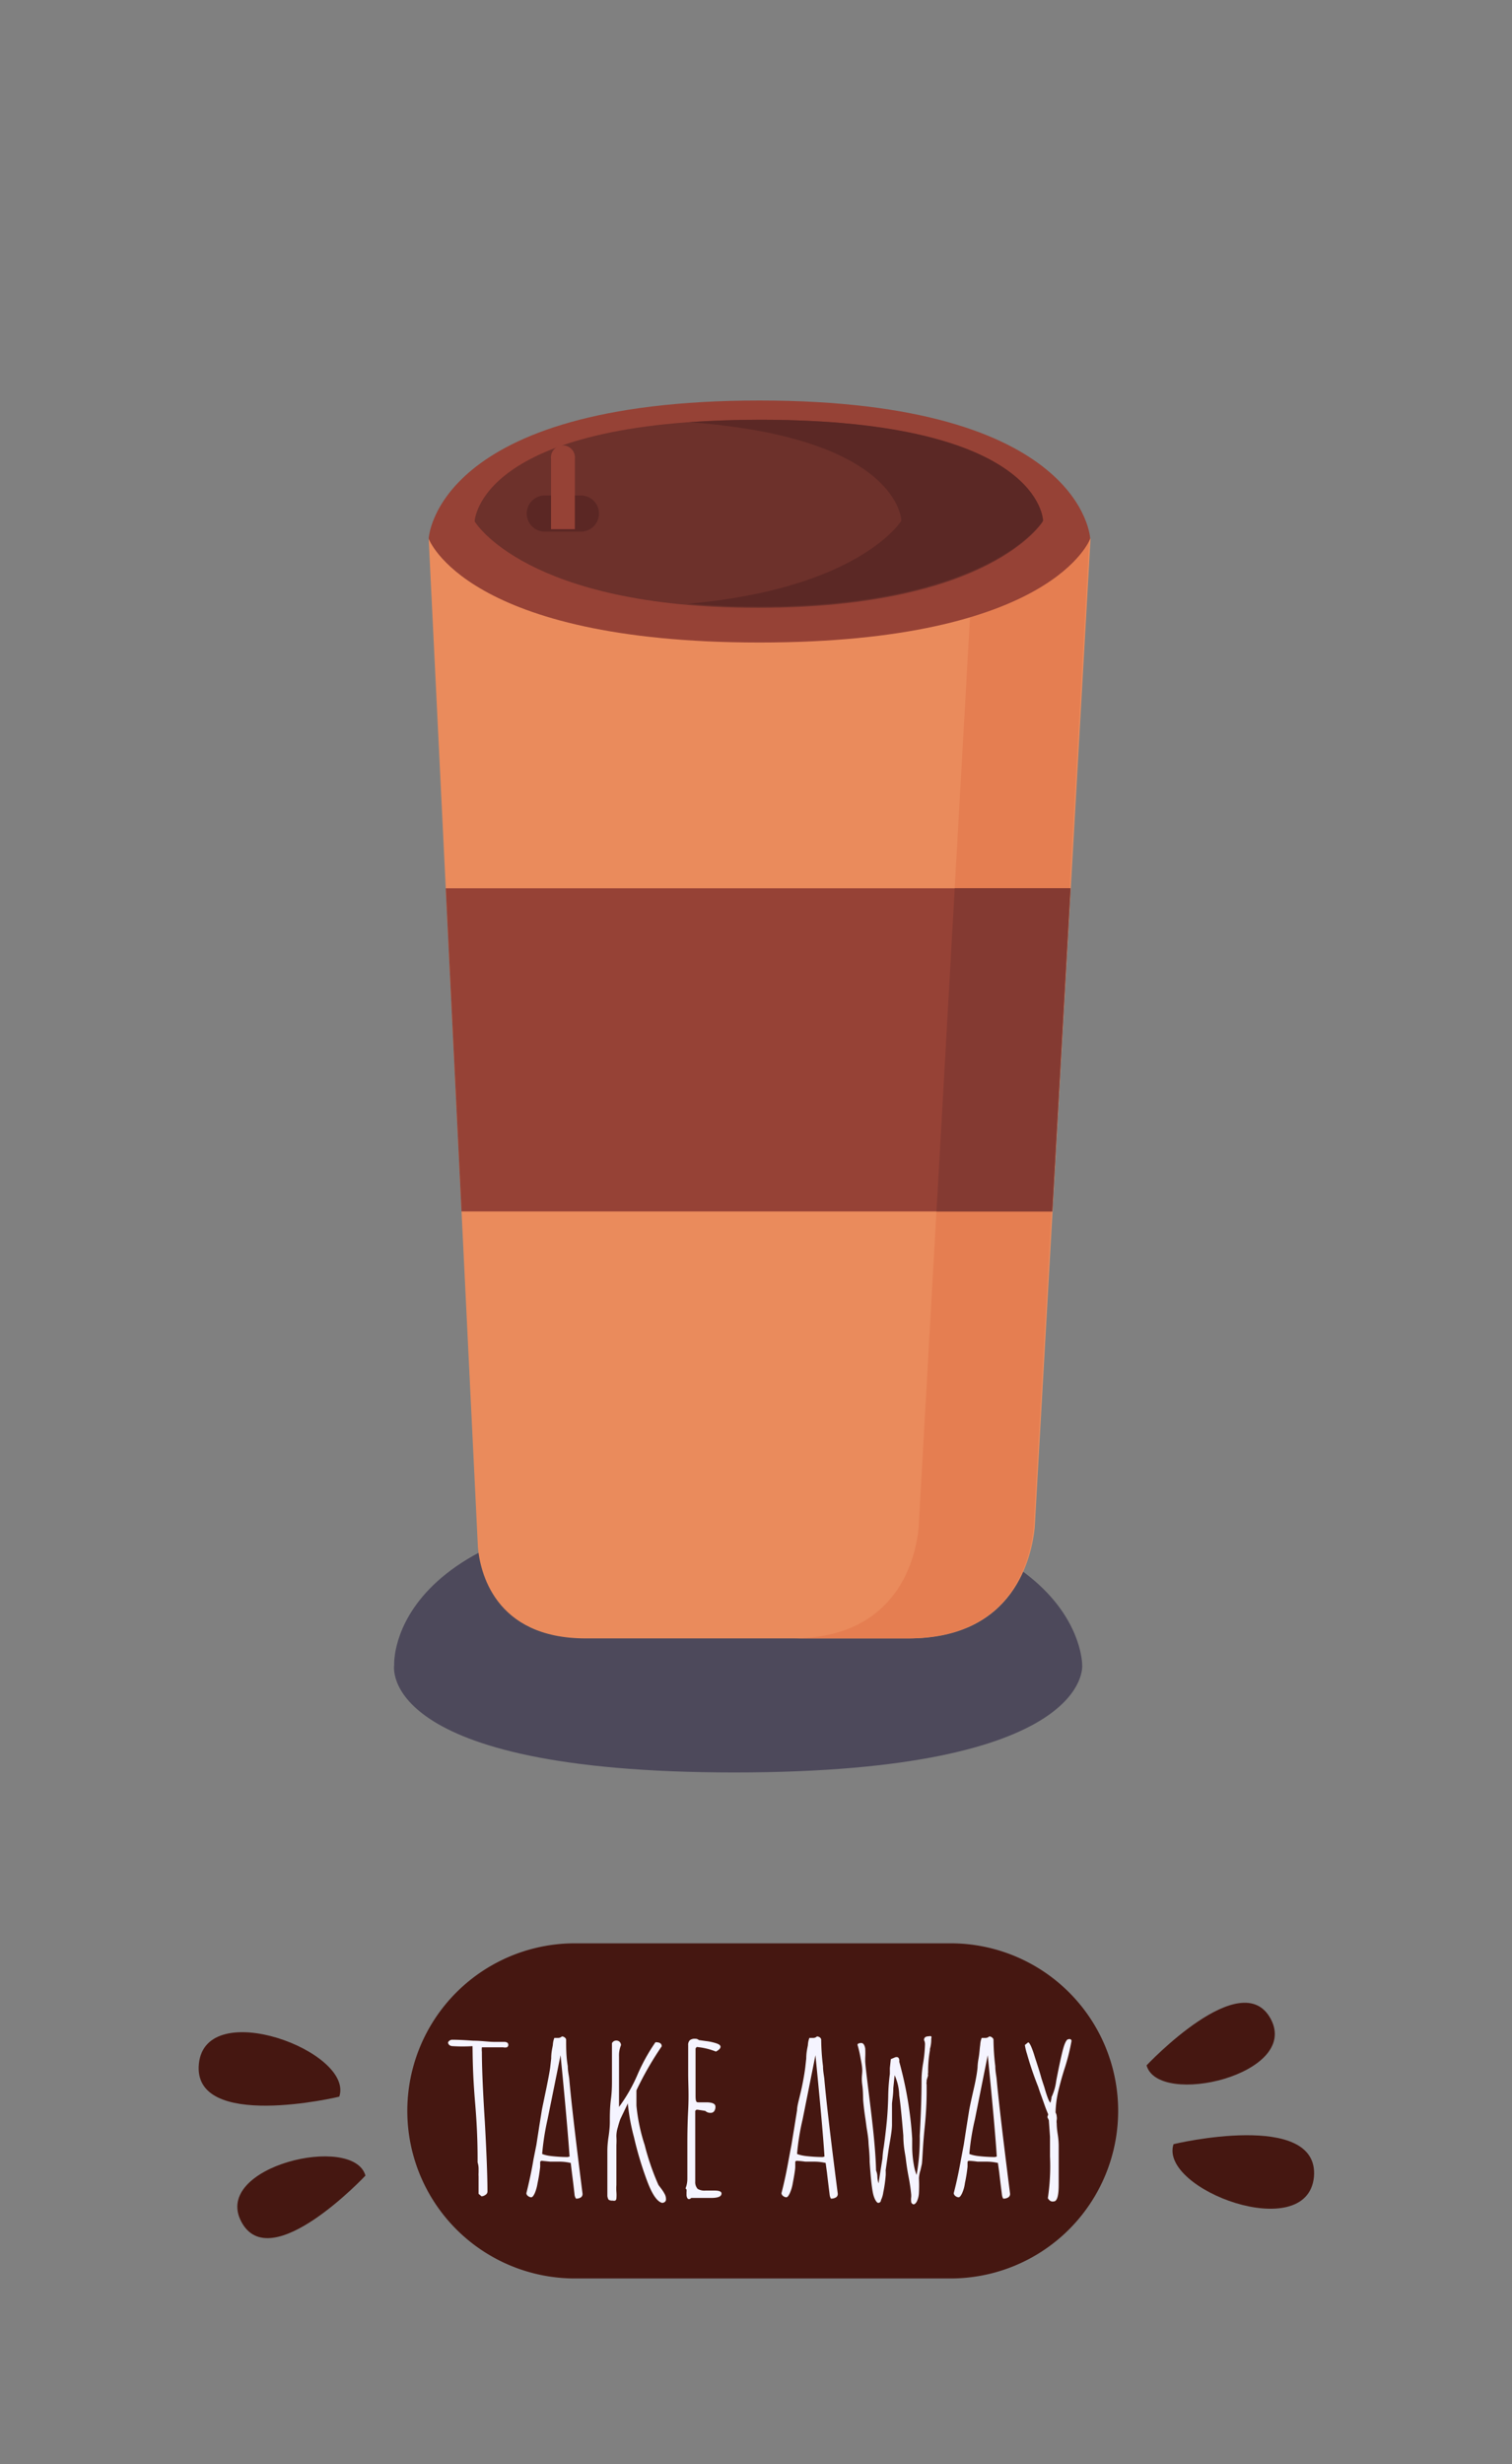 <svg xmlns="http://www.w3.org/2000/svg" viewBox="0 0 92.06 150"><rect x="0" y="0" width="92.06" height="150" fill="#808080" stroke="none"/><defs><style>.cls-1{fill:none;}.cls-2{fill:#4d495b;}.cls-3{fill:#ea8b5c;}.cls-4{fill:#e57e51;}.cls-5{fill:#964236;}.cls-6{fill:#6d312b;}.cls-7{fill:#5b2825;}.cls-8{fill:#5b2724;}.cls-9{fill:#843a32;}.cls-10{fill:#451711;}.cls-11{fill:#f5f4ff;}</style></defs><g id="coffee_types_illustration_pack" data-name="coffee types illustration pack"><rect class="cls-1" x="-0.05" y="-0.09" width="92.17" height="150.17" rx="8"/><path class="cls-2" d="M24,101.35s-.54-9.74,20.72-9.74,21.17,9.74,21.17,9.74.71,6.54-21.17,6.54S24,101.35,24,101.35Z"/><path class="cls-3" d="M63,93l3.4-60.23H26.1l3,61.43c.12,1.37.95,5.53,6.56,5.53H55.3C61.79,99.75,62.82,94.72,63,93Z"/><path class="cls-4" d="M59.33,32.79,55.93,93c-.16,1.7-1.19,6.73-7.68,6.73h7c6.49,0,7.52-5,7.68-6.73l3.4-60.23Z"/><path class="cls-5" d="M46.24,24.38c-19.77,0-20.14,8.41-20.14,8.41s2.27,6.32,20.14,6.32,20.14-6.32,20.14-6.32S66,24.38,46.24,24.38Z"/><path class="cls-6" d="M46.24,25.55c-17.17,0-17.34,6.19-17.34,6.19S32,37,46.16,37s17.31-5.23,17.31-5.23S63.41,25.55,46.24,25.55Z"/><path class="cls-7" d="M46.29,25.55c-1.58,0-3,.06-4.33.15,12.86.94,12.92,6,12.92,6s-2.53,4.13-13,5.05c1.31.11,2.74.18,4.32.18,14.11,0,17.31-5.23,17.31-5.23S63.46,25.55,46.29,25.55Z"/><path class="cls-8" d="M36.47,31.26a1.1,1.1,0,0,1-1.1,1.1h-2.2a1.1,1.1,0,0,1-1.1-1.1h0a1.1,1.1,0,0,1,1.1-1.1h2.2a1.1,1.1,0,0,1,1.1,1.1Z"/><polygon class="cls-5" points="64.07 73.74 65.18 54.07 27.14 54.07 28.1 73.74 64.07 73.74"/><polygon class="cls-9" points="58.13 54.07 57.02 73.74 64.07 73.74 65.18 54.07 58.13 54.07"/><path class="cls-5" d="M35,32.21V27.93a.73.73,0,1,0-1.45,0v4.28Z"/><path class="cls-10" d="M68.08,128.49a10.2,10.2,0,0,1-10.2,10.2H35a10.2,10.2,0,0,1-10.2-10.2h0A10.2,10.2,0,0,1,35,118.29H57.88a10.2,10.2,0,0,1,10.2,10.2Z"/><path class="cls-10" d="M77.38,122.91c1.77,3.37-6.85,5.38-7.57,2.81C69.81,125.72,75.61,119.55,77.38,122.91Z"/><path class="cls-10" d="M80,132.52c-.42,4.12-9.44.76-8.55-2C71.4,130.51,80.37,128.4,80,132.52Z"/><path class="cls-10" d="M14.69,135.23c-1.78-3.36,6.84-5.38,7.56-2.8C22.25,132.43,16.46,138.6,14.69,135.23Z"/><path class="cls-10" d="M12.11,125.62c.42-4.11,9.45-.75,8.55,2C20.66,127.64,11.69,129.74,12.11,125.62Z"/><path class="cls-11" d="M29.14,133.54l0-.53c0-.16,0-.33,0-.53a1.77,1.77,0,0,1,0-.24l0-.26a1.22,1.22,0,0,0-.06-.35c0-.65,0-1.85-.15-3.61s-.15-2.86-.16-3.47a9.68,9.68,0,0,1-1.2,0c-.19,0-.29-.12-.29-.23a.29.29,0,0,1,.28-.16q.44,0,1.26.06c.5,0,.92.07,1.26.07h.61c.17,0,.26.06.26.19a.16.16,0,0,1-.09.14.56.56,0,0,1-.23,0l-.61,0-.62,0s-.06,0-.06,0a1.21,1.21,0,0,0,0,.28q0,1.41.18,4.26c.11,2,.16,3.39.16,4.25a.24.24,0,0,1-.12.19.45.45,0,0,1-.24.09Z"/><path class="cls-11" d="M35.07,133.83a.52.52,0,0,1-.09-.27c-.08-.71-.14-1.15-.16-1.32l-.07-.58a3.11,3.11,0,0,0-.72-.08l-.53,0-.5-.05a.1.1,0,0,0-.11.07s0,0,0,0l0,.29a9.66,9.66,0,0,1-.16,1,2.56,2.56,0,0,1-.17.61c-.08.17-.15.25-.22.25a.34.34,0,0,1-.19-.08.21.21,0,0,1-.1-.17v0l0,0c.17-.69.32-1.37.43-2.05l.18-.9.17-1.1.16-1c.05-.26.14-.68.26-1.26s.22-1.11.25-1.35t.06-.54c0-.37.07-.64.1-.81a1.42,1.42,0,0,1,.09-.44h.1l.1,0a.34.34,0,0,0,.26-.09.24.24,0,0,1,.18.07.17.17,0,0,1,.08.15c0,.46,0,1,.1,1.59,0,.31.07.57.09.77q.16,1.88.81,7v0a.25.25,0,0,1-.11.22A.52.52,0,0,1,35.07,133.83Zm-.39-2.56c-.1-1.4-.28-3.45-.55-6.17L33.34,129a15.55,15.55,0,0,0-.33,2.11s.18.09.55.13a9.12,9.12,0,0,0,1,.06Z"/><path class="cls-11" d="M39.38,132.7a21.19,21.19,0,0,1-.78-2.61,12.59,12.59,0,0,1-.37-2l0-.06-.22.46-.24.5a5,5,0,0,0-.15.49,1.79,1.79,0,0,0-.09.57,4.17,4.17,0,0,1,0,.52l0,.52V133a2.93,2.93,0,0,0,0,.42,2.41,2.41,0,0,1,0,.4.16.16,0,0,1-.07.13.3.3,0,0,1-.16,0,.36.36,0,0,1-.25-.06s-.07-.12-.07-.25V131c0-.16,0-.46.07-.92s.08-.76.08-.91c0-.41,0-.88.07-1.41s.06-1,.06-1.39v-2a.29.29,0,0,1,.27-.16.28.28,0,0,1,.2.08.3.3,0,0,1,.08.2,1.64,1.64,0,0,0-.12.69l0,1.53c0,.46,0,1,0,1.54a9.86,9.86,0,0,0,1.14-2,11.36,11.36,0,0,1,1.08-1.94c.26,0,.38.08.38.25a19.65,19.65,0,0,0-1.54,2.68v.46c0,.14,0,.29,0,.47a11.05,11.05,0,0,0,.5,2.39,15.22,15.22,0,0,0,.84,2.44l.19.25a2.45,2.45,0,0,1,.21.34.67.67,0,0,1,.06.28.19.19,0,0,1-.07.16.27.27,0,0,1-.17.06C40,134,39.7,133.57,39.38,132.7Z"/><path class="cls-11" d="M41.8,133.63v-.19a.79.79,0,0,0,0-.17l-.06-.06a1.59,1.59,0,0,0,.11-.6c0-.22,0-.54,0-1l0-1c0-.48,0-1.21.05-2.18s0-1.59,0-2.19l0-.87c0-.26,0-.55,0-.87a.4.4,0,0,1,.1-.31.47.47,0,0,1,.32-.09.31.31,0,0,1,.23.08l.42.06a3.05,3.05,0,0,1,.62.13c.19.06.28.13.28.22s-.09.19-.28.29a4.18,4.18,0,0,0-1.17-.28l-.07.09c0,.09,0,.3,0,.62s0,.79,0,1.12,0,.72,0,1.13.06.41.2.41l.23,0H43c.38,0,.56.09.56.26a.45.45,0,0,1-.07.27.25.25,0,0,1-.22.11.45.45,0,0,1-.33-.12l-.46-.07h-.08l-.07.07v0q0,.24,0,1.14c0,.38,0,.72,0,1l0,1c0,.38,0,.77,0,1.16a.61.61,0,0,0,.15.45.82.82,0,0,0,.48.1h.55q.42,0,.42.18c0,.18-.21.27-.64.27H42.09C41.92,133.94,41.82,133.83,41.8,133.63Z"/><path class="cls-11" d="M50.59,133.83a.66.66,0,0,1-.08-.27c-.09-.71-.14-1.15-.16-1.32l-.08-.58a3.11,3.11,0,0,0-.72-.08l-.52,0a4.67,4.67,0,0,0-.51-.05.09.09,0,0,0-.1.07s0,0,0,0l0,.29c0,.17-.06.52-.15,1a2.51,2.51,0,0,1-.18.61c-.08.17-.15.25-.22.25a.37.37,0,0,1-.19-.08.24.24,0,0,1-.1-.17l0,0v0c.18-.69.32-1.37.44-2.05l.17-.9.18-1.1.16-1c0-.26.13-.68.26-1.26s.21-1.11.24-1.35t.06-.54c0-.37.07-.64.1-.81a1.42,1.42,0,0,1,.09-.44h.1l.1,0a.33.33,0,0,0,.26-.09.28.28,0,0,1,.19.07.18.18,0,0,1,.07.15,13.87,13.87,0,0,0,.11,1.59c0,.31.06.57.08.77q.16,1.88.82,7v0a.24.24,0,0,1-.12.22A.55.55,0,0,1,50.59,133.83Zm-.39-2.56c-.09-1.4-.28-3.45-.55-6.17L48.87,129a14.6,14.6,0,0,0-.34,2.11s.19.09.56.13a9,9,0,0,0,1,.06Z"/><path class="cls-11" d="M55.48,134.05a1.29,1.29,0,0,1,0-.33v-.13a11,11,0,0,0-.16-1.09c-.09-.47-.14-.84-.17-1.1S55,130.66,55,130c-.09-1.08-.17-1.9-.25-2.46a3.1,3.1,0,0,0-.28-1.22l-.08.78c0,.47-.08.8-.08,1,0,.41,0,.81,0,1.22s-.11.92-.21,1.55l-.17,1.2a.27.27,0,0,0,0,.11c0,.06,0,.12,0,.2a8.39,8.39,0,0,1-.15,1.07,1.55,1.55,0,0,1-.14.47c0,.11-.09.17-.17.17s-.25-.22-.33-.65-.13-1-.19-1.84c0-.54-.06-.93-.07-1.19s-.06-.57-.12-.93l-.06-.45c-.08-.52-.12-.9-.14-1.12s0-.55-.06-1,0-.61,0-.87-.06-.52-.11-.8a6.49,6.49,0,0,0-.18-.77c0-.08.11-.11.23-.11s.2.11.24.33a5.7,5.7,0,0,1,0,.58v.19c0,.2.12,1.16.33,2.87.19,1.55.31,2.81.33,3.79a1,1,0,0,1,.08.39,1.61,1.61,0,0,0,.07.39h0l.24-1.52a5.64,5.64,0,0,1,.08-.7c.07-.51.13-1,.18-1.51s.08-1.1.09-1.54a11.49,11.49,0,0,1,.1-1.39l0-.36q.06-.56.06-.54l.26-.11a.25.25,0,0,1,.17,0,.19.19,0,0,1,.08.15.21.21,0,0,1,0,.11,22.71,22.71,0,0,1,.79,4.69l0,.54a6.59,6.59,0,0,0,.11,1.11,2.86,2.86,0,0,0,.16.56A12.71,12.71,0,0,0,56,130c.07-1.28.11-2.39.11-3.33,0-.17,0-.54.1-1.11a8.4,8.4,0,0,0,.11-1.13.54.54,0,0,0-.06-.25c0-.15.09-.23.29-.23a.26.26,0,0,1,.15,0,.19.19,0,0,1,0,.14,2.05,2.05,0,0,1-.08.63l0,.08a7.31,7.31,0,0,0-.11,1.37.28.28,0,0,0,0,.16l-.09.29,0,.1a.35.35,0,0,0,0,.17l0,.28,0,.06c0,.33,0,1.09-.12,2.26s-.13,1.91-.17,2.23l-.09.4a1.78,1.78,0,0,0-.09.47,8.45,8.45,0,0,1,0,.89,1.37,1.37,0,0,1-.12.51c-.06.12-.14.19-.21.19A.2.2,0,0,1,55.48,134.05Zm.25-1.55v0Z"/><path class="cls-11" d="M61.08,133.83a.66.66,0,0,1-.08-.27c-.09-.71-.14-1.15-.16-1.32l-.08-.58a3.11,3.11,0,0,0-.72-.08l-.52,0a4.91,4.91,0,0,0-.51-.05.09.09,0,0,0-.1.07s0,0,0,0l0,.29a9.66,9.66,0,0,1-.16,1,2.16,2.16,0,0,1-.17.61c-.08.17-.15.25-.22.25a.34.34,0,0,1-.19-.08.24.24,0,0,1-.1-.17l0,0v0c.18-.69.32-1.37.44-2.05l.17-.9.17-1.1.16-1q.07-.39.27-1.26t.24-1.35s0-.21.06-.54.07-.64.1-.81a1.42,1.42,0,0,1,.09-.44h.1l.1,0a.34.34,0,0,0,.26-.09.24.24,0,0,1,.18.07.17.17,0,0,1,.08.15,13.87,13.87,0,0,0,.11,1.59c0,.31.06.57.08.77q.17,1.88.82,7v0a.24.24,0,0,1-.12.22A.52.52,0,0,1,61.08,133.83Zm-.39-2.56c-.09-1.4-.28-3.45-.55-6.17L59.36,129a14.6,14.6,0,0,0-.34,2.11s.19.09.55.13a9.29,9.29,0,0,0,1,.06Z"/><path class="cls-11" d="M63.88,133.91a.33.33,0,0,1-.08-.11,13,13,0,0,0,.13-2.53c0-.29,0-.69,0-1.21l-.07-1-.09-.19.05-.17c-.06-.14-.15-.36-.26-.68s-.24-.65-.35-1a19.81,19.81,0,0,1-.68-2,3.47,3.47,0,0,1-.13-.54l.2-.16c.09,0,.24.33.42.93.14.43.28.85.39,1.26l.18.55c.17.6.3.91.37.93l.06-.26,0-.07a3.28,3.28,0,0,0,.29-1q.19-1,.36-1.71c.13-.55.26-.82.38-.82a.21.21,0,0,1,.13,0,.12.12,0,0,1,.06.1,12.36,12.36,0,0,1-.43,1.71c-.15.47-.27.92-.37,1.33a6.28,6.28,0,0,0-.17,1.32.56.56,0,0,1,.07.25.58.58,0,0,1,0,.2.74.74,0,0,0,0,.22c0,.05,0,.27.06.65a4.7,4.7,0,0,1,.06.67c0,.43,0,.81,0,1.15V133c0,.66-.1,1-.3,1A.28.28,0,0,1,63.88,133.91Z"/></g></svg>